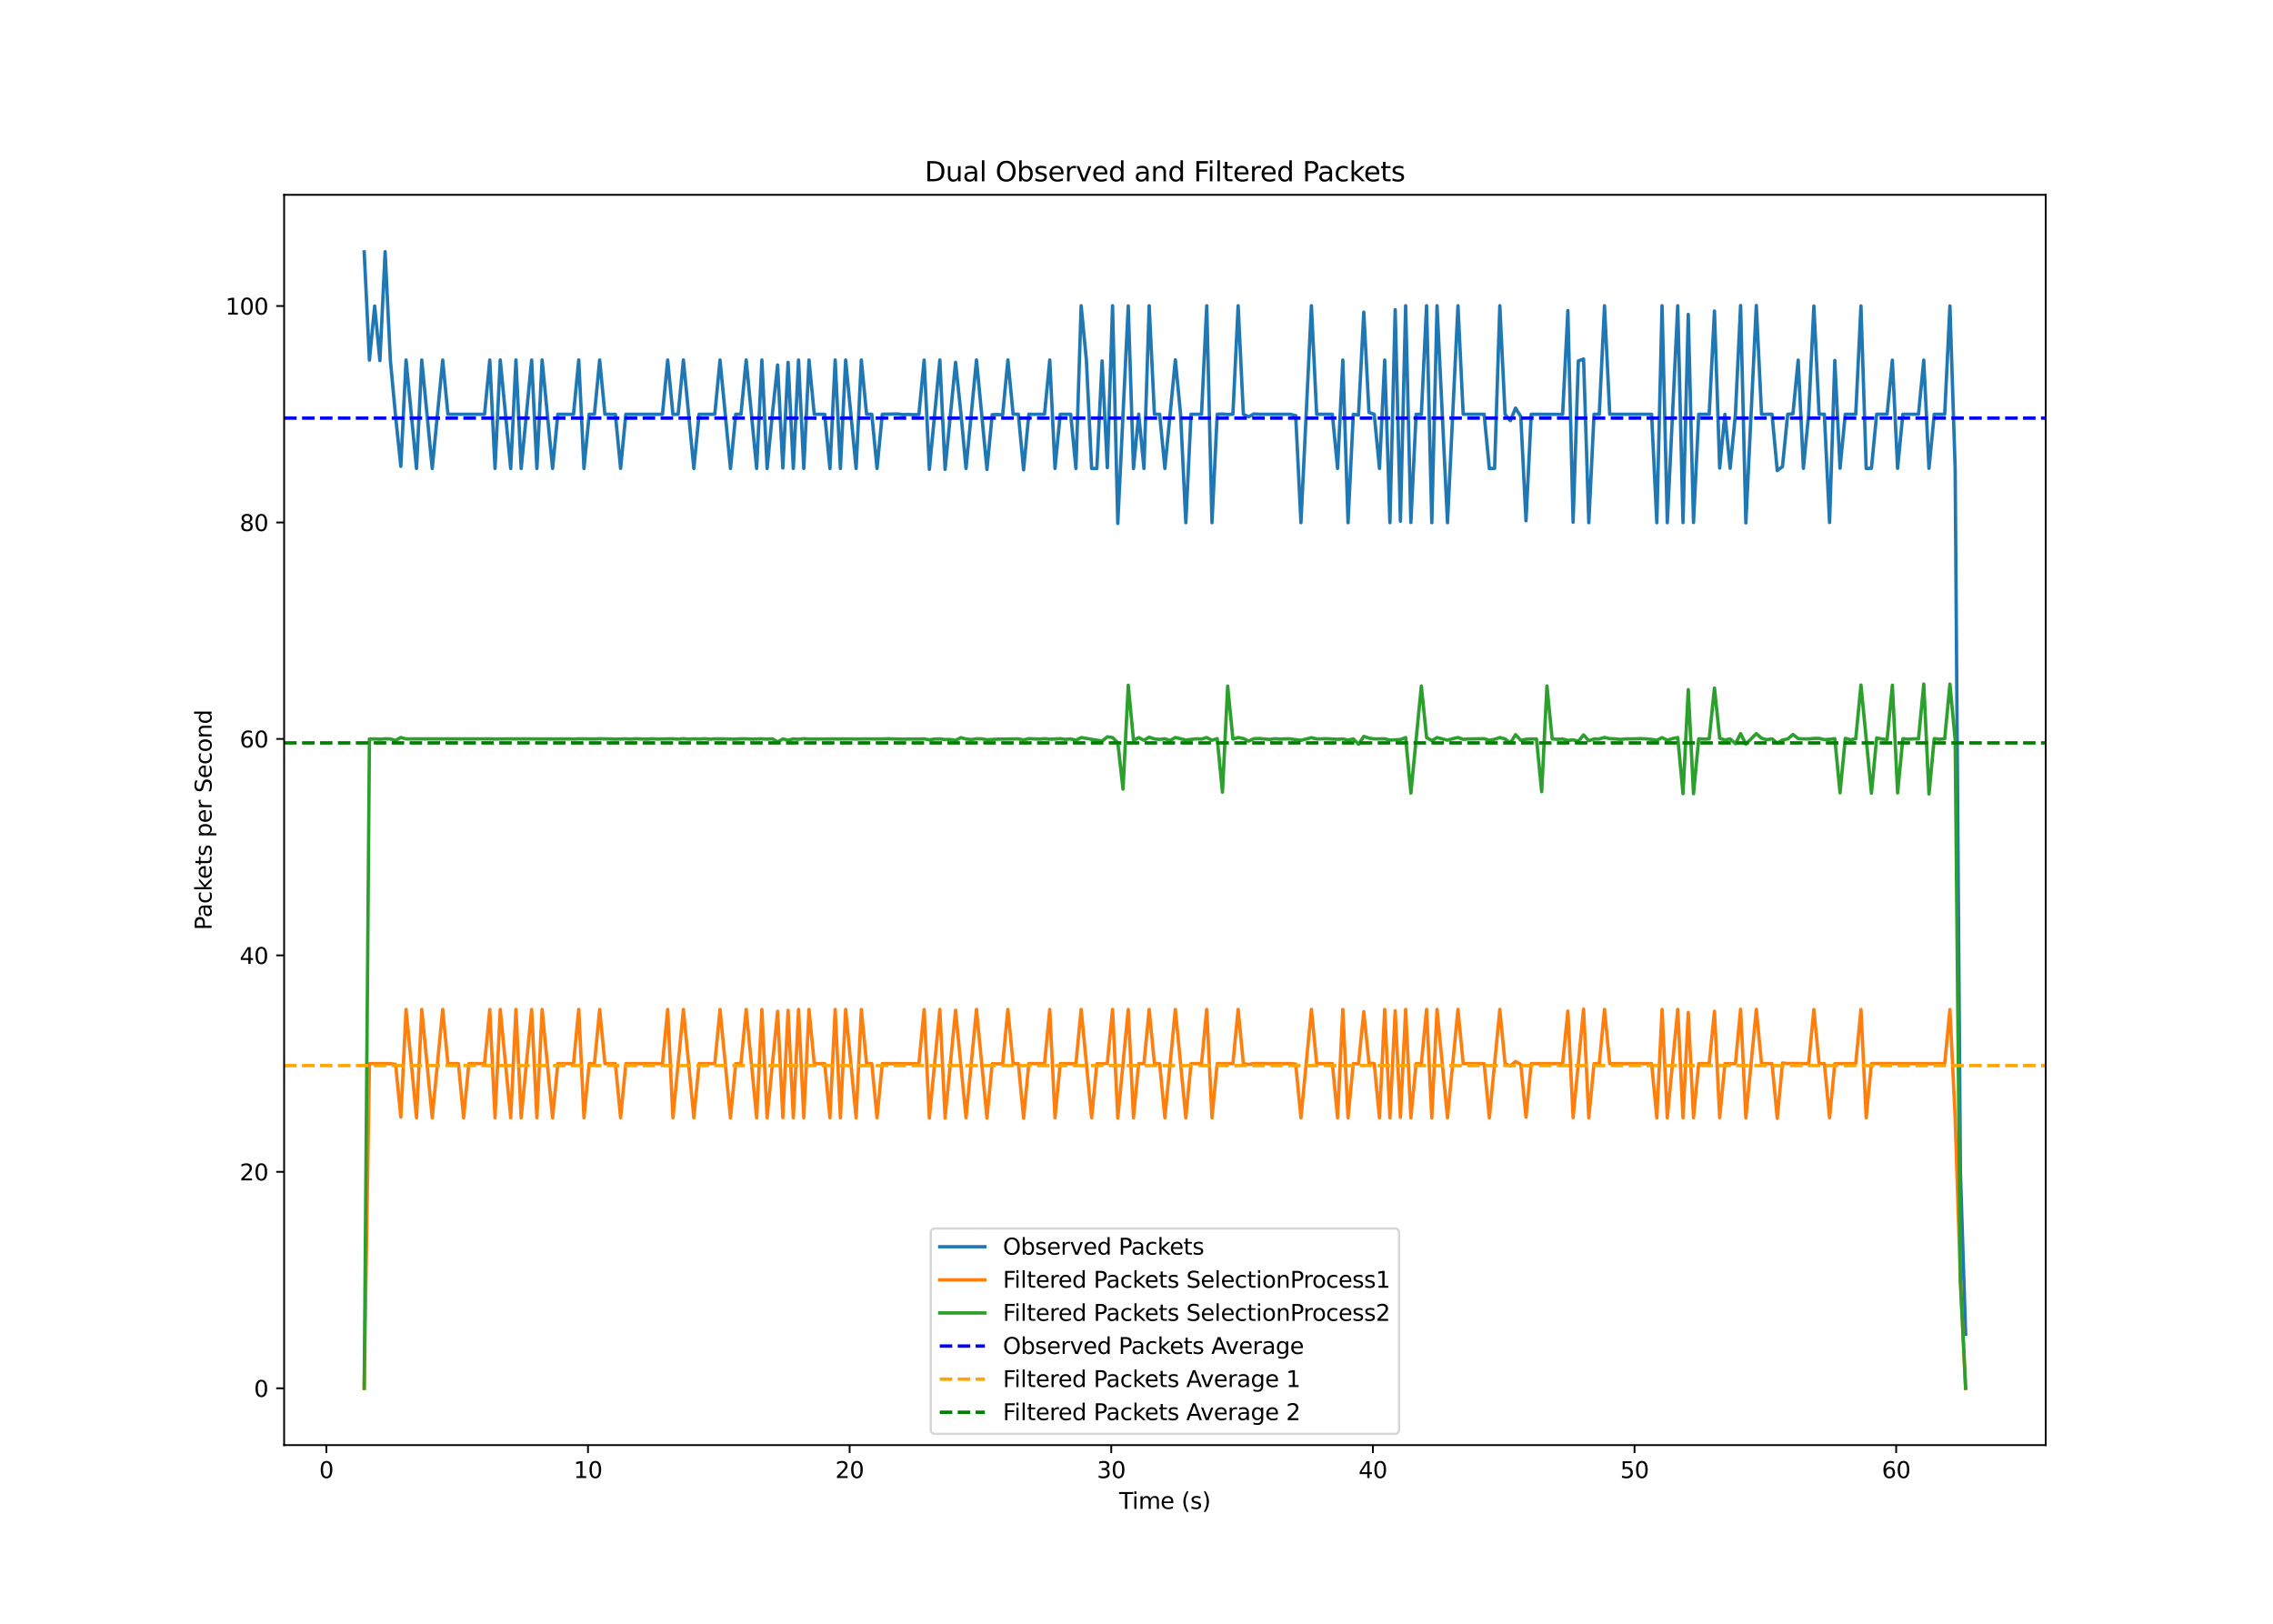 <?xml version="1.0" encoding="utf-8" standalone="no"?>
<!DOCTYPE svg PUBLIC "-//W3C//DTD SVG 1.1//EN"
  "http://www.w3.org/Graphics/SVG/1.1/DTD/svg11.dtd">
<svg xmlns:xlink="http://www.w3.org/1999/xlink" width="1008pt" height="720pt" viewBox="0 0 1008 720" xmlns="http://www.w3.org/2000/svg" version="1.1">
 <defs>
  <style type="text/css">*{stroke-linejoin: round; stroke-linecap: butt}</style>
 </defs>
 <g id="figure_1">
  <g id="patch_1">
   <path d="M 0 720 
L 1008 720 
L 1008 0 
L 0 0 
z
" style="fill: #ffffff"/>
  </g>
  <g id="axes_1">
   <g id="patch_2">
    <path d="M 126 640.8 
L 907.2 640.8 
L 907.2 86.4 
L 126 86.4 
z
" style="fill: #ffffff"/>
   </g>
   <g id="matplotlib.axis_1">
    <g id="xtick_1">
     <g id="line2d_1">
      <defs>
       <path id="mf9677ce158" d="M 0 0 
L 0 3.5 
" style="stroke: #000000; stroke-width: 0.8"/>
      </defs>
      <g>
       <use xlink:href="#mf9677ce158" x="144.729" y="640.8" style="stroke: #000000; stroke-width: 0.8"/>
      </g>
     </g>
     <g id="text_1">
      <!-- 0 -->
      <g transform="translate(141.547 655.398) scale(0.1 -0.1)">
       <defs>
        <path id="DejaVuSans-30" d="M 2034 4250 
Q 1547 4250 1301 3770 
Q 1056 3291 1056 2328 
Q 1056 1369 1301 889 
Q 1547 409 2034 409 
Q 2525 409 2770 889 
Q 3016 1369 3016 2328 
Q 3016 3291 2770 3770 
Q 2525 4250 2034 4250 
z
M 2034 4750 
Q 2819 4750 3233 4129 
Q 3647 3509 3647 2328 
Q 3647 1150 3233 529 
Q 2819 -91 2034 -91 
Q 1250 -91 836 529 
Q 422 1150 422 2328 
Q 422 3509 836 4129 
Q 1250 4750 2034 4750 
z
" transform="scale(0.016)"/>
       </defs>
       <use xlink:href="#DejaVuSans-30"/>
      </g>
     </g>
    </g>
    <g id="xtick_2">
     <g id="line2d_2">
      <g>
       <use xlink:href="#mf9677ce158" x="260.754" y="640.8" style="stroke: #000000; stroke-width: 0.8"/>
      </g>
     </g>
     <g id="text_2">
      <!-- 10 -->
      <g transform="translate(254.392 655.398) scale(0.1 -0.1)">
       <defs>
        <path id="DejaVuSans-31" d="M 794 531 
L 1825 531 
L 1825 4091 
L 703 3866 
L 703 4441 
L 1819 4666 
L 2450 4666 
L 2450 531 
L 3481 531 
L 3481 0 
L 794 0 
L 794 531 
z
" transform="scale(0.016)"/>
       </defs>
       <use xlink:href="#DejaVuSans-31"/>
       <use xlink:href="#DejaVuSans-30" x="63.623"/>
      </g>
     </g>
    </g>
    <g id="xtick_3">
     <g id="line2d_3">
      <g>
       <use xlink:href="#mf9677ce158" x="376.78" y="640.8" style="stroke: #000000; stroke-width: 0.8"/>
      </g>
     </g>
     <g id="text_3">
      <!-- 20 -->
      <g transform="translate(370.417 655.398) scale(0.1 -0.1)">
       <defs>
        <path id="DejaVuSans-32" d="M 1228 531 
L 3431 531 
L 3431 0 
L 469 0 
L 469 531 
Q 828 903 1448 1529 
Q 2069 2156 2228 2338 
Q 2531 2678 2651 2914 
Q 2772 3150 2772 3378 
Q 2772 3750 2511 3984 
Q 2250 4219 1831 4219 
Q 1534 4219 1204 4116 
Q 875 4013 500 3803 
L 500 4441 
Q 881 4594 1212 4672 
Q 1544 4750 1819 4750 
Q 2544 4750 2975 4387 
Q 3406 4025 3406 3419 
Q 3406 3131 3298 2873 
Q 3191 2616 2906 2266 
Q 2828 2175 2409 1742 
Q 1991 1309 1228 531 
z
" transform="scale(0.016)"/>
       </defs>
       <use xlink:href="#DejaVuSans-32"/>
       <use xlink:href="#DejaVuSans-30" x="63.623"/>
      </g>
     </g>
    </g>
    <g id="xtick_4">
     <g id="line2d_4">
      <g>
       <use xlink:href="#mf9677ce158" x="492.805" y="640.8" style="stroke: #000000; stroke-width: 0.8"/>
      </g>
     </g>
     <g id="text_4">
      <!-- 30 -->
      <g transform="translate(486.443 655.398) scale(0.1 -0.1)">
       <defs>
        <path id="DejaVuSans-33" d="M 2597 2516 
Q 3050 2419 3304 2112 
Q 3559 1806 3559 1356 
Q 3559 666 3084 287 
Q 2609 -91 1734 -91 
Q 1441 -91 1130 -33 
Q 819 25 488 141 
L 488 750 
Q 750 597 1062 519 
Q 1375 441 1716 441 
Q 2309 441 2620 675 
Q 2931 909 2931 1356 
Q 2931 1769 2642 2001 
Q 2353 2234 1838 2234 
L 1294 2234 
L 1294 2753 
L 1863 2753 
Q 2328 2753 2575 2939 
Q 2822 3125 2822 3475 
Q 2822 3834 2567 4026 
Q 2313 4219 1838 4219 
Q 1578 4219 1281 4162 
Q 984 4106 628 3988 
L 628 4550 
Q 988 4650 1302 4700 
Q 1616 4750 1894 4750 
Q 2613 4750 3031 4423 
Q 3450 4097 3450 3541 
Q 3450 3153 3228 2886 
Q 3006 2619 2597 2516 
z
" transform="scale(0.016)"/>
       </defs>
       <use xlink:href="#DejaVuSans-33"/>
       <use xlink:href="#DejaVuSans-30" x="63.623"/>
      </g>
     </g>
    </g>
    <g id="xtick_5">
     <g id="line2d_5">
      <g>
       <use xlink:href="#mf9677ce158" x="608.831" y="640.8" style="stroke: #000000; stroke-width: 0.8"/>
      </g>
     </g>
     <g id="text_5">
      <!-- 40 -->
      <g transform="translate(602.468 655.398) scale(0.1 -0.1)">
       <defs>
        <path id="DejaVuSans-34" d="M 2419 4116 
L 825 1625 
L 2419 1625 
L 2419 4116 
z
M 2253 4666 
L 3047 4666 
L 3047 1625 
L 3713 1625 
L 3713 1100 
L 3047 1100 
L 3047 0 
L 2419 0 
L 2419 1100 
L 313 1100 
L 313 1709 
L 2253 4666 
z
" transform="scale(0.016)"/>
       </defs>
       <use xlink:href="#DejaVuSans-34"/>
       <use xlink:href="#DejaVuSans-30" x="63.623"/>
      </g>
     </g>
    </g>
    <g id="xtick_6">
     <g id="line2d_6">
      <g>
       <use xlink:href="#mf9677ce158" x="724.856" y="640.8" style="stroke: #000000; stroke-width: 0.8"/>
      </g>
     </g>
     <g id="text_6">
      <!-- 50 -->
      <g transform="translate(718.494 655.398) scale(0.1 -0.1)">
       <defs>
        <path id="DejaVuSans-35" d="M 691 4666 
L 3169 4666 
L 3169 4134 
L 1269 4134 
L 1269 2991 
Q 1406 3038 1543 3061 
Q 1681 3084 1819 3084 
Q 2600 3084 3056 2656 
Q 3513 2228 3513 1497 
Q 3513 744 3044 326 
Q 2575 -91 1722 -91 
Q 1428 -91 1123 -41 
Q 819 9 494 109 
L 494 744 
Q 775 591 1075 516 
Q 1375 441 1709 441 
Q 2250 441 2565 725 
Q 2881 1009 2881 1497 
Q 2881 1984 2565 2268 
Q 2250 2553 1709 2553 
Q 1456 2553 1204 2497 
Q 953 2441 691 2322 
L 691 4666 
z
" transform="scale(0.016)"/>
       </defs>
       <use xlink:href="#DejaVuSans-35"/>
       <use xlink:href="#DejaVuSans-30" x="63.623"/>
      </g>
     </g>
    </g>
    <g id="xtick_7">
     <g id="line2d_7">
      <g>
       <use xlink:href="#mf9677ce158" x="840.882" y="640.8" style="stroke: #000000; stroke-width: 0.8"/>
      </g>
     </g>
     <g id="text_7">
      <!-- 60 -->
      <g transform="translate(834.519 655.398) scale(0.1 -0.1)">
       <defs>
        <path id="DejaVuSans-36" d="M 2113 2584 
Q 1688 2584 1439 2293 
Q 1191 2003 1191 1497 
Q 1191 994 1439 701 
Q 1688 409 2113 409 
Q 2538 409 2786 701 
Q 3034 994 3034 1497 
Q 3034 2003 2786 2293 
Q 2538 2584 2113 2584 
z
M 3366 4563 
L 3366 3988 
Q 3128 4100 2886 4159 
Q 2644 4219 2406 4219 
Q 1781 4219 1451 3797 
Q 1122 3375 1075 2522 
Q 1259 2794 1537 2939 
Q 1816 3084 2150 3084 
Q 2853 3084 3261 2657 
Q 3669 2231 3669 1497 
Q 3669 778 3244 343 
Q 2819 -91 2113 -91 
Q 1303 -91 875 529 
Q 447 1150 447 2328 
Q 447 3434 972 4092 
Q 1497 4750 2381 4750 
Q 2619 4750 2861 4703 
Q 3103 4656 3366 4563 
z
" transform="scale(0.016)"/>
       </defs>
       <use xlink:href="#DejaVuSans-36"/>
       <use xlink:href="#DejaVuSans-30" x="63.623"/>
      </g>
     </g>
    </g>
    <g id="text_8">
     <!-- Time (s) -->
     <g transform="translate(496.271 669.077) scale(0.1 -0.1)">
      <defs>
       <path id="DejaVuSans-54" d="M -19 4666 
L 3928 4666 
L 3928 4134 
L 2272 4134 
L 2272 0 
L 1638 0 
L 1638 4134 
L -19 4134 
L -19 4666 
z
" transform="scale(0.016)"/>
       <path id="DejaVuSans-69" d="M 603 3500 
L 1178 3500 
L 1178 0 
L 603 0 
L 603 3500 
z
M 603 4863 
L 1178 4863 
L 1178 4134 
L 603 4134 
L 603 4863 
z
" transform="scale(0.016)"/>
       <path id="DejaVuSans-6d" d="M 3328 2828 
Q 3544 3216 3844 3400 
Q 4144 3584 4550 3584 
Q 5097 3584 5394 3201 
Q 5691 2819 5691 2113 
L 5691 0 
L 5113 0 
L 5113 2094 
Q 5113 2597 4934 2840 
Q 4756 3084 4391 3084 
Q 3944 3084 3684 2787 
Q 3425 2491 3425 1978 
L 3425 0 
L 2847 0 
L 2847 2094 
Q 2847 2600 2669 2842 
Q 2491 3084 2119 3084 
Q 1678 3084 1418 2786 
Q 1159 2488 1159 1978 
L 1159 0 
L 581 0 
L 581 3500 
L 1159 3500 
L 1159 2956 
Q 1356 3278 1631 3431 
Q 1906 3584 2284 3584 
Q 2666 3584 2933 3390 
Q 3200 3197 3328 2828 
z
" transform="scale(0.016)"/>
       <path id="DejaVuSans-65" d="M 3597 1894 
L 3597 1613 
L 953 1613 
Q 991 1019 1311 708 
Q 1631 397 2203 397 
Q 2534 397 2845 478 
Q 3156 559 3463 722 
L 3463 178 
Q 3153 47 2828 -22 
Q 2503 -91 2169 -91 
Q 1331 -91 842 396 
Q 353 884 353 1716 
Q 353 2575 817 3079 
Q 1281 3584 2069 3584 
Q 2775 3584 3186 3129 
Q 3597 2675 3597 1894 
z
M 3022 2063 
Q 3016 2534 2758 2815 
Q 2500 3097 2075 3097 
Q 1594 3097 1305 2825 
Q 1016 2553 972 2059 
L 3022 2063 
z
" transform="scale(0.016)"/>
       <path id="DejaVuSans-20" transform="scale(0.016)"/>
       <path id="DejaVuSans-28" d="M 1984 4856 
Q 1566 4138 1362 3434 
Q 1159 2731 1159 2009 
Q 1159 1288 1364 580 
Q 1569 -128 1984 -844 
L 1484 -844 
Q 1016 -109 783 600 
Q 550 1309 550 2009 
Q 550 2706 781 3412 
Q 1013 4119 1484 4856 
L 1984 4856 
z
" transform="scale(0.016)"/>
       <path id="DejaVuSans-73" d="M 2834 3397 
L 2834 2853 
Q 2591 2978 2328 3040 
Q 2066 3103 1784 3103 
Q 1356 3103 1142 2972 
Q 928 2841 928 2578 
Q 928 2378 1081 2264 
Q 1234 2150 1697 2047 
L 1894 2003 
Q 2506 1872 2764 1633 
Q 3022 1394 3022 966 
Q 3022 478 2636 193 
Q 2250 -91 1575 -91 
Q 1294 -91 989 -36 
Q 684 19 347 128 
L 347 722 
Q 666 556 975 473 
Q 1284 391 1588 391 
Q 1994 391 2212 530 
Q 2431 669 2431 922 
Q 2431 1156 2273 1281 
Q 2116 1406 1581 1522 
L 1381 1569 
Q 847 1681 609 1914 
Q 372 2147 372 2553 
Q 372 3047 722 3315 
Q 1072 3584 1716 3584 
Q 2034 3584 2315 3537 
Q 2597 3491 2834 3397 
z
" transform="scale(0.016)"/>
       <path id="DejaVuSans-29" d="M 513 4856 
L 1013 4856 
Q 1481 4119 1714 3412 
Q 1947 2706 1947 2009 
Q 1947 1309 1714 600 
Q 1481 -109 1013 -844 
L 513 -844 
Q 928 -128 1133 580 
Q 1338 1288 1338 2009 
Q 1338 2731 1133 3434 
Q 928 4138 513 4856 
z
" transform="scale(0.016)"/>
      </defs>
      <use xlink:href="#DejaVuSans-54"/>
      <use xlink:href="#DejaVuSans-69" x="57.959"/>
      <use xlink:href="#DejaVuSans-6d" x="85.742"/>
      <use xlink:href="#DejaVuSans-65" x="183.154"/>
      <use xlink:href="#DejaVuSans-20" x="244.678"/>
      <use xlink:href="#DejaVuSans-28" x="276.465"/>
      <use xlink:href="#DejaVuSans-73" x="315.479"/>
      <use xlink:href="#DejaVuSans-29" x="367.578"/>
     </g>
    </g>
   </g>
   <g id="matplotlib.axis_2">
    <g id="ytick_1">
     <g id="line2d_8">
      <defs>
       <path id="m1e2e1d30eb" d="M 0 0 
L -3.5 0 
" style="stroke: #000000; stroke-width: 0.8"/>
      </defs>
      <g>
       <use xlink:href="#m1e2e1d30eb" x="126" y="615.6" style="stroke: #000000; stroke-width: 0.8"/>
      </g>
     </g>
     <g id="text_9">
      <!-- 0 -->
      <g transform="translate(112.638 619.399) scale(0.1 -0.1)">
       <use xlink:href="#DejaVuSans-30"/>
      </g>
     </g>
    </g>
    <g id="ytick_2">
     <g id="line2d_9">
      <g>
       <use xlink:href="#m1e2e1d30eb" x="126" y="519.619" style="stroke: #000000; stroke-width: 0.8"/>
      </g>
     </g>
     <g id="text_10">
      <!-- 20 -->
      <g transform="translate(106.275 523.418) scale(0.1 -0.1)">
       <use xlink:href="#DejaVuSans-32"/>
       <use xlink:href="#DejaVuSans-30" x="63.623"/>
      </g>
     </g>
    </g>
    <g id="ytick_3">
     <g id="line2d_10">
      <g>
       <use xlink:href="#m1e2e1d30eb" x="126" y="423.638" style="stroke: #000000; stroke-width: 0.8"/>
      </g>
     </g>
     <g id="text_11">
      <!-- 40 -->
      <g transform="translate(106.275 427.437) scale(0.1 -0.1)">
       <use xlink:href="#DejaVuSans-34"/>
       <use xlink:href="#DejaVuSans-30" x="63.623"/>
      </g>
     </g>
    </g>
    <g id="ytick_4">
     <g id="line2d_11">
      <g>
       <use xlink:href="#m1e2e1d30eb" x="126" y="327.656" style="stroke: #000000; stroke-width: 0.8"/>
      </g>
     </g>
     <g id="text_12">
      <!-- 60 -->
      <g transform="translate(106.275 331.456) scale(0.1 -0.1)">
       <use xlink:href="#DejaVuSans-36"/>
       <use xlink:href="#DejaVuSans-30" x="63.623"/>
      </g>
     </g>
    </g>
    <g id="ytick_5">
     <g id="line2d_12">
      <g>
       <use xlink:href="#m1e2e1d30eb" x="126" y="231.675" style="stroke: #000000; stroke-width: 0.8"/>
      </g>
     </g>
     <g id="text_13">
      <!-- 80 -->
      <g transform="translate(106.275 235.474) scale(0.1 -0.1)">
       <defs>
        <path id="DejaVuSans-38" d="M 2034 2216 
Q 1584 2216 1326 1975 
Q 1069 1734 1069 1313 
Q 1069 891 1326 650 
Q 1584 409 2034 409 
Q 2484 409 2743 651 
Q 3003 894 3003 1313 
Q 3003 1734 2745 1975 
Q 2488 2216 2034 2216 
z
M 1403 2484 
Q 997 2584 770 2862 
Q 544 3141 544 3541 
Q 544 4100 942 4425 
Q 1341 4750 2034 4750 
Q 2731 4750 3128 4425 
Q 3525 4100 3525 3541 
Q 3525 3141 3298 2862 
Q 3072 2584 2669 2484 
Q 3125 2378 3379 2068 
Q 3634 1759 3634 1313 
Q 3634 634 3220 271 
Q 2806 -91 2034 -91 
Q 1263 -91 848 271 
Q 434 634 434 1313 
Q 434 1759 690 2068 
Q 947 2378 1403 2484 
z
M 1172 3481 
Q 1172 3119 1398 2916 
Q 1625 2713 2034 2713 
Q 2441 2713 2670 2916 
Q 2900 3119 2900 3481 
Q 2900 3844 2670 4047 
Q 2441 4250 2034 4250 
Q 1625 4250 1398 4047 
Q 1172 3844 1172 3481 
z
" transform="scale(0.016)"/>
       </defs>
       <use xlink:href="#DejaVuSans-38"/>
       <use xlink:href="#DejaVuSans-30" x="63.623"/>
      </g>
     </g>
    </g>
    <g id="ytick_6">
     <g id="line2d_13">
      <g>
       <use xlink:href="#m1e2e1d30eb" x="126" y="135.694" style="stroke: #000000; stroke-width: 0.8"/>
      </g>
     </g>
     <g id="text_14">
      <!-- 100 -->
      <g transform="translate(99.912 139.493) scale(0.1 -0.1)">
       <use xlink:href="#DejaVuSans-31"/>
       <use xlink:href="#DejaVuSans-30" x="63.623"/>
       <use xlink:href="#DejaVuSans-30" x="127.246"/>
      </g>
     </g>
    </g>
    <g id="text_15">
     <!-- Packets per Second -->
     <g transform="translate(93.833 412.445) rotate(-90) scale(0.1 -0.1)">
      <defs>
       <path id="DejaVuSans-50" d="M 1259 4147 
L 1259 2394 
L 2053 2394 
Q 2494 2394 2734 2622 
Q 2975 2850 2975 3272 
Q 2975 3691 2734 3919 
Q 2494 4147 2053 4147 
L 1259 4147 
z
M 628 4666 
L 2053 4666 
Q 2838 4666 3239 4311 
Q 3641 3956 3641 3272 
Q 3641 2581 3239 2228 
Q 2838 1875 2053 1875 
L 1259 1875 
L 1259 0 
L 628 0 
L 628 4666 
z
" transform="scale(0.016)"/>
       <path id="DejaVuSans-61" d="M 2194 1759 
Q 1497 1759 1228 1600 
Q 959 1441 959 1056 
Q 959 750 1161 570 
Q 1363 391 1709 391 
Q 2188 391 2477 730 
Q 2766 1069 2766 1631 
L 2766 1759 
L 2194 1759 
z
M 3341 1997 
L 3341 0 
L 2766 0 
L 2766 531 
Q 2569 213 2275 61 
Q 1981 -91 1556 -91 
Q 1019 -91 701 211 
Q 384 513 384 1019 
Q 384 1609 779 1909 
Q 1175 2209 1959 2209 
L 2766 2209 
L 2766 2266 
Q 2766 2663 2505 2880 
Q 2244 3097 1772 3097 
Q 1472 3097 1187 3025 
Q 903 2953 641 2809 
L 641 3341 
Q 956 3463 1253 3523 
Q 1550 3584 1831 3584 
Q 2591 3584 2966 3190 
Q 3341 2797 3341 1997 
z
" transform="scale(0.016)"/>
       <path id="DejaVuSans-63" d="M 3122 3366 
L 3122 2828 
Q 2878 2963 2633 3030 
Q 2388 3097 2138 3097 
Q 1578 3097 1268 2742 
Q 959 2388 959 1747 
Q 959 1106 1268 751 
Q 1578 397 2138 397 
Q 2388 397 2633 464 
Q 2878 531 3122 666 
L 3122 134 
Q 2881 22 2623 -34 
Q 2366 -91 2075 -91 
Q 1284 -91 818 406 
Q 353 903 353 1747 
Q 353 2603 823 3093 
Q 1294 3584 2113 3584 
Q 2378 3584 2631 3529 
Q 2884 3475 3122 3366 
z
" transform="scale(0.016)"/>
       <path id="DejaVuSans-6b" d="M 581 4863 
L 1159 4863 
L 1159 1991 
L 2875 3500 
L 3609 3500 
L 1753 1863 
L 3688 0 
L 2938 0 
L 1159 1709 
L 1159 0 
L 581 0 
L 581 4863 
z
" transform="scale(0.016)"/>
       <path id="DejaVuSans-74" d="M 1172 4494 
L 1172 3500 
L 2356 3500 
L 2356 3053 
L 1172 3053 
L 1172 1153 
Q 1172 725 1289 603 
Q 1406 481 1766 481 
L 2356 481 
L 2356 0 
L 1766 0 
Q 1100 0 847 248 
Q 594 497 594 1153 
L 594 3053 
L 172 3053 
L 172 3500 
L 594 3500 
L 594 4494 
L 1172 4494 
z
" transform="scale(0.016)"/>
       <path id="DejaVuSans-70" d="M 1159 525 
L 1159 -1331 
L 581 -1331 
L 581 3500 
L 1159 3500 
L 1159 2969 
Q 1341 3281 1617 3432 
Q 1894 3584 2278 3584 
Q 2916 3584 3314 3078 
Q 3713 2572 3713 1747 
Q 3713 922 3314 415 
Q 2916 -91 2278 -91 
Q 1894 -91 1617 61 
Q 1341 213 1159 525 
z
M 3116 1747 
Q 3116 2381 2855 2742 
Q 2594 3103 2138 3103 
Q 1681 3103 1420 2742 
Q 1159 2381 1159 1747 
Q 1159 1113 1420 752 
Q 1681 391 2138 391 
Q 2594 391 2855 752 
Q 3116 1113 3116 1747 
z
" transform="scale(0.016)"/>
       <path id="DejaVuSans-72" d="M 2631 2963 
Q 2534 3019 2420 3045 
Q 2306 3072 2169 3072 
Q 1681 3072 1420 2755 
Q 1159 2438 1159 1844 
L 1159 0 
L 581 0 
L 581 3500 
L 1159 3500 
L 1159 2956 
Q 1341 3275 1631 3429 
Q 1922 3584 2338 3584 
Q 2397 3584 2469 3576 
Q 2541 3569 2628 3553 
L 2631 2963 
z
" transform="scale(0.016)"/>
       <path id="DejaVuSans-53" d="M 3425 4513 
L 3425 3897 
Q 3066 4069 2747 4153 
Q 2428 4238 2131 4238 
Q 1616 4238 1336 4038 
Q 1056 3838 1056 3469 
Q 1056 3159 1242 3001 
Q 1428 2844 1947 2747 
L 2328 2669 
Q 3034 2534 3370 2195 
Q 3706 1856 3706 1288 
Q 3706 609 3251 259 
Q 2797 -91 1919 -91 
Q 1588 -91 1214 -16 
Q 841 59 441 206 
L 441 856 
Q 825 641 1194 531 
Q 1563 422 1919 422 
Q 2459 422 2753 634 
Q 3047 847 3047 1241 
Q 3047 1584 2836 1778 
Q 2625 1972 2144 2069 
L 1759 2144 
Q 1053 2284 737 2584 
Q 422 2884 422 3419 
Q 422 4038 858 4394 
Q 1294 4750 2059 4750 
Q 2388 4750 2728 4690 
Q 3069 4631 3425 4513 
z
" transform="scale(0.016)"/>
       <path id="DejaVuSans-6f" d="M 1959 3097 
Q 1497 3097 1228 2736 
Q 959 2375 959 1747 
Q 959 1119 1226 758 
Q 1494 397 1959 397 
Q 2419 397 2687 759 
Q 2956 1122 2956 1747 
Q 2956 2369 2687 2733 
Q 2419 3097 1959 3097 
z
M 1959 3584 
Q 2709 3584 3137 3096 
Q 3566 2609 3566 1747 
Q 3566 888 3137 398 
Q 2709 -91 1959 -91 
Q 1206 -91 779 398 
Q 353 888 353 1747 
Q 353 2609 779 3096 
Q 1206 3584 1959 3584 
z
" transform="scale(0.016)"/>
       <path id="DejaVuSans-6e" d="M 3513 2113 
L 3513 0 
L 2938 0 
L 2938 2094 
Q 2938 2591 2744 2837 
Q 2550 3084 2163 3084 
Q 1697 3084 1428 2787 
Q 1159 2491 1159 1978 
L 1159 0 
L 581 0 
L 581 3500 
L 1159 3500 
L 1159 2956 
Q 1366 3272 1645 3428 
Q 1925 3584 2291 3584 
Q 2894 3584 3203 3211 
Q 3513 2838 3513 2113 
z
" transform="scale(0.016)"/>
       <path id="DejaVuSans-64" d="M 2906 2969 
L 2906 4863 
L 3481 4863 
L 3481 0 
L 2906 0 
L 2906 525 
Q 2725 213 2448 61 
Q 2172 -91 1784 -91 
Q 1150 -91 751 415 
Q 353 922 353 1747 
Q 353 2572 751 3078 
Q 1150 3584 1784 3584 
Q 2172 3584 2448 3432 
Q 2725 3281 2906 2969 
z
M 947 1747 
Q 947 1113 1208 752 
Q 1469 391 1925 391 
Q 2381 391 2643 752 
Q 2906 1113 2906 1747 
Q 2906 2381 2643 2742 
Q 2381 3103 1925 3103 
Q 1469 3103 1208 2742 
Q 947 2381 947 1747 
z
" transform="scale(0.016)"/>
      </defs>
      <use xlink:href="#DejaVuSans-50"/>
      <use xlink:href="#DejaVuSans-61" x="55.803"/>
      <use xlink:href="#DejaVuSans-63" x="117.082"/>
      <use xlink:href="#DejaVuSans-6b" x="172.062"/>
      <use xlink:href="#DejaVuSans-65" x="226.348"/>
      <use xlink:href="#DejaVuSans-74" x="287.871"/>
      <use xlink:href="#DejaVuSans-73" x="327.08"/>
      <use xlink:href="#DejaVuSans-20" x="379.18"/>
      <use xlink:href="#DejaVuSans-70" x="410.967"/>
      <use xlink:href="#DejaVuSans-65" x="474.443"/>
      <use xlink:href="#DejaVuSans-72" x="535.967"/>
      <use xlink:href="#DejaVuSans-20" x="577.08"/>
      <use xlink:href="#DejaVuSans-53" x="608.867"/>
      <use xlink:href="#DejaVuSans-65" x="672.344"/>
      <use xlink:href="#DejaVuSans-63" x="733.867"/>
      <use xlink:href="#DejaVuSans-6f" x="788.848"/>
      <use xlink:href="#DejaVuSans-6e" x="850.029"/>
      <use xlink:href="#DejaVuSans-64" x="913.408"/>
     </g>
    </g>
   </g>
   <g id="line2d_14">
    <path d="M 161.509 111.712 
L 163.83 159.686 
L 166.15 135.698 
L 168.472 159.906 
L 170.792 111.6 
L 173.112 159.692 
L 175.438 184.689 
L 177.754 206.775 
L 180.074 159.631 
L 184.715 207.736 
L 187.035 159.63 
L 191.677 207.736 
L 196.317 159.638 
L 198.638 183.686 
L 214.882 183.687 
L 217.202 159.633 
L 219.523 207.731 
L 221.843 159.631 
L 226.484 207.732 
L 228.805 159.627 
L 231.125 207.733 
L 235.766 159.654 
L 238.087 207.714 
L 240.407 159.635 
L 245.049 207.736 
L 247.369 183.685 
L 254.331 183.726 
L 256.651 159.592 
L 258.972 207.734 
L 261.292 183.677 
L 263.613 183.69 
L 265.933 159.631 
L 268.253 183.695 
L 272.895 183.72 
L 275.215 207.697 
L 277.536 183.686 
L 286.818 183.702 
L 293.779 183.685 
L 296.1 159.633 
L 298.42 183.747 
L 300.741 183.679 
L 303.061 159.626 
L 307.702 207.732 
L 310.023 183.685 
L 316.985 183.689 
L 319.305 159.639 
L 323.946 207.739 
L 326.267 183.68 
L 328.587 183.684 
L 330.907 159.633 
L 335.549 207.726 
L 337.869 159.634 
L 340.19 207.727 
L 342.51 183.679 
L 344.842 161.848 
L 347.161 207.524 
L 349.487 160.685 
L 351.808 207.717 
L 354.128 159.65 
L 356.449 207.713 
L 358.769 159.632 
L 361.089 183.684 
L 365.73 183.685 
L 368.051 207.736 
L 370.371 159.63 
L 372.692 207.728 
L 375.012 159.635 
L 379.654 207.729 
L 381.974 159.639 
L 384.295 183.684 
L 386.615 183.682 
L 388.936 207.728 
L 391.256 183.694 
L 398.217 183.566 
L 400.539 183.866 
L 402.86 183.743 
L 405.181 183.883 
L 407.502 183.807 
L 409.823 159.665 
L 412.146 208.12 
L 416.787 159.637 
L 419.11 208.133 
L 423.758 160.682 
L 426.074 182.677 
L 428.394 207.731 
L 433.037 159.617 
L 437.681 208.19 
L 440.003 183.887 
L 442.324 183.823 
L 444.646 183.935 
L 446.966 159.6 
L 449.287 183.68 
L 451.607 183.682 
L 453.931 208.313 
L 456.252 183.654 
L 458.572 183.721 
L 463.213 183.676 
L 465.533 159.636 
L 467.854 207.73 
L 470.175 183.693 
L 474.816 183.693 
L 477.136 207.725 
L 479.456 135.576 
L 481.777 159.688 
L 484.098 207.708 
L 486.418 207.752 
L 488.741 160.049 
L 491.06 207.362 
L 493.379 135.566 
L 495.702 232.09 
L 500.341 135.663 
L 502.662 207.785 
L 504.982 183.616 
L 507.303 207.75 
L 509.623 135.571 
L 511.944 183.682 
L 514.264 183.686 
L 516.585 207.715 
L 521.226 159.571 
L 523.546 183.679 
L 525.867 231.774 
L 528.188 183.683 
L 532.829 183.687 
L 535.149 135.574 
L 537.47 231.773 
L 539.79 183.681 
L 542.11 183.589 
L 544.431 183.781 
L 546.752 183.692 
L 549.072 135.575 
L 551.392 183.681 
L 553.719 184.822 
L 556.039 183.544 
L 558.359 183.686 
L 572.282 183.683 
L 574.606 184.298 
L 576.927 231.758 
L 581.568 135.557 
L 583.888 183.691 
L 590.85 183.688 
L 593.17 207.715 
L 595.491 159.65 
L 597.812 231.775 
L 600.132 183.692 
L 602.455 184.021 
L 604.788 138.411 
L 607.105 182.877 
L 609.425 183.689 
L 611.746 207.717 
L 614.066 159.651 
L 616.387 231.772 
L 618.716 137.3 
L 621.033 231.109 
L 623.353 135.57 
L 625.673 231.689 
L 627.994 183.679 
L 630.315 183.787 
L 632.635 135.571 
L 634.956 231.774 
L 637.276 135.578 
L 641.917 231.766 
L 646.558 135.579 
L 648.878 183.681 
L 658.16 183.688 
L 660.481 207.783 
L 662.802 207.681 
L 665.122 135.569 
L 667.442 183.691 
L 669.778 186.541 
L 672.084 180.96 
L 674.41 184.654 
L 676.726 230.905 
L 679.046 183.687 
L 692.97 183.744 
L 695.3 137.71 
L 697.62 231.564 
L 699.942 160.06 
L 702.26 159.203 
L 704.581 231.773 
L 706.902 183.686 
L 709.222 183.687 
L 711.542 135.573 
L 713.863 183.682 
L 732.427 183.687 
L 734.748 231.771 
L 737.068 135.575 
L 739.389 231.771 
L 744.029 135.568 
L 746.35 231.735 
L 748.689 139.418 
L 751.01 231.703 
L 753.33 183.697 
L 757.971 183.703 
L 760.303 137.937 
L 762.622 207.539 
L 764.943 183.71 
L 767.263 207.638 
L 769.585 183.892 
L 771.904 135.473 
L 774.226 231.855 
L 778.866 135.465 
L 781.186 183.685 
L 785.827 183.68 
L 788.153 208.661 
L 790.47 206.903 
L 792.79 183.674 
L 795.109 183.48 
L 797.43 159.69 
L 799.751 207.688 
L 802.071 183.681 
L 804.392 135.692 
L 806.712 183.753 
L 809.033 183.614 
L 811.353 231.683 
L 813.674 159.826 
L 815.995 207.628 
L 818.315 183.684 
L 822.956 183.689 
L 825.276 135.67 
L 827.597 207.743 
L 829.918 207.642 
L 832.238 183.68 
L 836.879 183.662 
L 839.2 159.695 
L 841.52 207.674 
L 843.841 183.682 
L 850.802 183.685 
L 853.123 159.688 
L 855.443 207.664 
L 857.764 183.699 
L 862.405 183.686 
L 864.725 135.68 
L 867.046 207.689 
L 869.366 519.616 
L 871.687 591.605 
L 871.687 591.605 
" clip-path="url(#pc5831ab919)" style="fill: none; stroke: #1f77b4; stroke-width: 1.5; stroke-linecap: square"/>
   </g>
   <g id="line2d_15">
    <path d="M 161.509 615.6 
L 163.83 471.627 
L 173.112 471.629 
L 175.438 471.963 
L 177.754 495.357 
L 180.074 447.612 
L 184.715 495.64 
L 187.035 447.611 
L 191.677 495.64 
L 196.317 447.614 
L 198.638 471.629 
L 203.279 471.629 
L 205.6 495.649 
L 207.92 471.616 
L 214.882 471.629 
L 217.202 447.612 
L 219.523 495.638 
L 221.843 447.611 
L 226.484 495.639 
L 228.805 447.61 
L 231.125 495.639 
L 235.766 447.62 
L 238.087 495.633 
L 240.407 447.613 
L 245.049 495.64 
L 247.369 471.628 
L 254.331 471.642 
L 256.651 447.597 
L 258.972 495.639 
L 261.292 471.626 
L 263.613 471.63 
L 265.933 447.611 
L 268.253 471.632 
L 272.895 471.64 
L 275.215 495.628 
L 277.536 471.629 
L 293.779 471.628 
L 296.1 447.612 
L 298.42 495.641 
L 303.061 447.609 
L 307.702 495.639 
L 310.023 471.628 
L 316.985 471.63 
L 319.305 447.614 
L 323.946 495.641 
L 326.267 471.627 
L 328.587 471.628 
L 330.907 447.612 
L 335.549 495.637 
L 337.869 447.613 
L 340.19 495.637 
L 344.842 448.428 
L 347.161 495.578 
L 349.487 448 
L 351.808 495.634 
L 354.128 447.618 
L 356.449 495.633 
L 358.769 447.612 
L 361.089 471.628 
L 365.73 471.628 
L 368.051 495.64 
L 370.371 447.611 
L 372.692 495.638 
L 375.012 447.613 
L 379.654 495.638 
L 381.974 447.614 
L 384.295 471.628 
L 386.615 471.627 
L 388.936 495.638 
L 391.256 471.631 
L 407.502 471.669 
L 409.823 447.624 
L 412.146 495.753 
L 416.787 447.614 
L 419.11 495.757 
L 423.758 447.998 
L 428.394 495.639 
L 433.037 447.606 
L 437.681 495.773 
L 440.003 471.696 
L 444.646 471.712 
L 446.966 447.6 
L 449.287 471.627 
L 451.607 471.627 
L 453.931 495.81 
L 456.252 471.618 
L 463.213 471.625 
L 465.533 447.613 
L 467.854 495.638 
L 470.175 471.631 
L 477.136 471.644 
L 479.456 447.591 
L 484.098 495.632 
L 486.418 471.654 
L 488.741 471.742 
L 491.06 471.516 
L 493.379 447.588 
L 495.702 495.753 
L 500.341 447.622 
L 502.662 495.654 
L 504.982 471.605 
L 507.303 471.653 
L 509.623 447.59 
L 511.944 471.627 
L 514.264 471.629 
L 516.585 495.634 
L 521.226 447.589 
L 525.867 495.654 
L 528.188 471.628 
L 532.829 471.629 
L 535.149 447.591 
L 537.47 495.654 
L 539.79 471.627 
L 546.752 471.631 
L 549.072 447.591 
L 551.392 471.627 
L 553.719 472.007 
L 556.039 471.581 
L 563 471.63 
L 572.282 471.628 
L 574.606 471.833 
L 576.927 495.649 
L 581.568 447.585 
L 583.888 471.63 
L 590.85 471.629 
L 593.17 495.634 
L 595.491 447.618 
L 597.812 495.655 
L 600.132 471.631 
L 602.455 471.74 
L 604.788 448.584 
L 607.105 471.359 
L 609.425 471.63 
L 611.746 495.634 
L 614.066 447.619 
L 616.387 495.654 
L 618.716 448.195 
L 621.033 495.447 
L 623.353 447.59 
L 625.673 495.628 
L 627.994 471.626 
L 630.315 471.662 
L 632.635 447.59 
L 634.956 495.655 
L 637.276 447.592 
L 641.917 495.652 
L 646.558 447.593 
L 648.878 471.627 
L 658.16 471.629 
L 660.481 495.654 
L 665.122 447.589 
L 667.442 471.63 
L 669.778 472.58 
L 672.084 470.72 
L 674.41 471.951 
L 676.726 495.383 
L 679.046 471.629 
L 692.97 471.648 
L 695.3 448.339 
L 697.62 495.589 
L 702.26 447.454 
L 704.581 495.654 
L 706.902 471.629 
L 709.222 471.629 
L 711.542 447.59 
L 713.863 471.627 
L 732.427 471.629 
L 734.748 495.653 
L 737.068 447.591 
L 739.389 495.653 
L 744.029 447.589 
L 746.35 495.642 
L 748.689 448.936 
L 751.01 495.632 
L 753.33 471.632 
L 757.971 471.634 
L 760.303 448.418 
L 762.622 495.582 
L 764.943 471.637 
L 769.585 471.697 
L 771.904 447.556 
L 774.226 495.68 
L 778.866 447.553 
L 781.186 471.628 
L 785.827 471.627 
L 788.153 495.912 
L 790.47 471.354 
L 792.79 471.625 
L 795.109 471.56 
L 799.751 471.631 
L 802.071 471.627 
L 804.392 447.632 
L 806.712 471.651 
L 809.033 471.605 
L 811.353 495.626 
L 813.674 471.671 
L 818.315 471.628 
L 822.956 471.63 
L 825.276 447.624 
L 827.597 495.642 
L 829.918 471.615 
L 853.123 471.628 
L 862.405 471.629 
L 864.725 447.628 
L 867.046 495.626 
L 869.366 567.608 
L 871.687 615.6 
L 871.687 615.6 
" clip-path="url(#pc5831ab919)" style="fill: none; stroke: #ff7f0e; stroke-width: 1.5; stroke-linecap: square"/>
   </g>
   <g id="line2d_16">
    <path d="M 161.51 615.6 
L 163.83 327.657 
L 166.151 327.66 
L 168.472 327.789 
L 170.792 327.605 
L 173.113 327.659 
L 175.439 328.31 
L 177.754 327.015 
L 180.074 327.65 
L 217.203 327.625 
L 219.523 327.689 
L 224.164 327.642 
L 228.805 327.64 
L 249.69 327.676 
L 252.011 327.63 
L 254.332 327.714 
L 256.652 327.617 
L 263.614 327.677 
L 265.933 327.575 
L 270.575 327.662 
L 272.896 327.739 
L 277.536 327.628 
L 279.857 327.72 
L 282.177 327.587 
L 286.819 327.754 
L 289.139 327.6 
L 291.46 327.699 
L 298.421 327.598 
L 300.742 327.755 
L 303.062 327.563 
L 305.383 327.724 
L 307.703 327.633 
L 310.024 327.692 
L 312.344 327.566 
L 314.665 327.761 
L 316.985 327.623 
L 321.626 327.652 
L 326.268 327.742 
L 328.588 327.599 
L 330.908 327.613 
L 333.229 327.74 
L 337.87 327.609 
L 340.191 327.757 
L 342.511 327.601 
L 344.842 328.984 
L 347.163 327.64 
L 349.488 328.228 
L 351.808 327.648 
L 354.13 327.791 
L 356.45 327.565 
L 358.77 327.691 
L 365.732 327.678 
L 377.334 327.654 
L 379.655 327.696 
L 384.296 327.653 
L 391.258 327.66 
L 393.578 327.586 
L 400.54 327.764 
L 402.861 327.696 
L 407.503 327.704 
L 409.824 327.639 
L 412.147 328.05 
L 414.468 327.701 
L 416.789 327.645 
L 419.111 327.914 
L 421.434 327.905 
L 423.759 328.263 
L 426.075 327.095 
L 428.396 327.678 
L 430.719 327.951 
L 433.039 327.585 
L 435.359 327.615 
L 437.682 328.014 
L 442.326 327.752 
L 451.609 327.634 
L 453.933 328.097 
L 456.252 327.53 
L 460.894 327.744 
L 463.214 327.547 
L 465.535 327.786 
L 470.175 327.543 
L 472.497 327.829 
L 474.818 327.658 
L 477.143 328.242 
L 479.458 327.041 
L 484.1 327.836 
L 488.753 328.596 
L 491.066 326.722 
L 493.381 327.038 
L 495.716 329.386 
L 498.021 349.897 
L 500.343 303.856 
L 502.668 328.223 
L 504.984 327.103 
L 507.31 328.243 
L 509.624 326.874 
L 511.944 327.656 
L 514.266 327.855 
L 516.586 327.597 
L 518.912 328.332 
L 521.228 327.023 
L 525.872 328.135 
L 530.514 327.602 
L 532.835 327.71 
L 535.151 327.046 
L 537.476 328.245 
L 539.796 327.526 
L 542.113 351.251 
L 544.437 304.232 
L 546.759 327.732 
L 549.074 327.042 
L 551.393 327.462 
L 553.721 328.623 
L 556.041 327.549 
L 558.36 327.46 
L 563.003 327.88 
L 565.323 327.567 
L 567.644 327.74 
L 569.964 327.62 
L 572.284 327.652 
L 576.933 328.277 
L 581.57 327.102 
L 583.89 327.663 
L 588.53 327.565 
L 593.173 327.818 
L 595.493 327.652 
L 597.818 328.201 
L 600.138 327.624 
L 602.478 330.008 
L 604.789 326.536 
L 607.107 327.303 
L 609.427 327.655 
L 614.068 327.606 
L 616.393 328.167 
L 621.039 327.926 
L 623.355 327.044 
L 625.676 351.662 
L 630.32 304.203 
L 632.636 327.028 
L 634.962 328.426 
L 637.278 327.061 
L 641.924 328.216 
L 644.243 327.555 
L 646.559 327.023 
L 648.881 327.83 
L 651.201 327.662 
L 658.162 327.551 
L 660.487 328.267 
L 662.809 327.811 
L 665.124 327.048 
L 667.445 327.66 
L 669.78 329.497 
L 672.086 325.755 
L 674.411 328.251 
L 676.733 327.819 
L 679.053 327.656 
L 681.374 327.663 
L 683.689 351.06 
L 686.014 304.178 
L 688.334 327.645 
L 690.656 327.813 
L 692.976 327.68 
L 695.302 328.324 
L 697.626 328.08 
L 699.955 328.673 
L 702.261 325.874 
L 704.588 328.461 
L 706.909 327.658 
L 709.229 327.656 
L 711.545 327.003 
L 713.864 327.53 
L 716.184 327.629 
L 718.507 327.864 
L 720.827 327.654 
L 725.468 327.611 
L 727.787 327.529 
L 730.107 327.629 
L 732.43 327.871 
L 734.755 328.245 
L 737.071 327.06 
L 739.396 328.222 
L 741.715 327.507 
L 744.031 327.03 
L 746.353 351.904 
L 748.69 305.81 
L 751.013 351.942 
L 753.333 327.591 
L 755.654 327.717 
L 757.974 327.64 
L 760.306 305.096 
L 762.624 327.364 
L 764.948 328.128 
L 767.268 327.634 
L 769.606 329.779 
L 771.908 325.31 
L 774.247 329.967 
L 778.869 325.294 
L 781.187 327.353 
L 783.511 328.001 
L 785.831 327.606 
L 788.166 329.534 
L 790.491 328.107 
L 792.811 327.676 
L 795.116 325.69 
L 797.435 327.506 
L 799.756 327.638 
L 802.076 327.65 
L 804.395 327.44 
L 806.713 327.41 
L 809.036 327.951 
L 811.358 327.824 
L 813.678 327.537 
L 815.997 351.556 
L 818.316 327.394 
L 820.639 328.024 
L 822.959 327.56 
L 825.28 303.769 
L 829.923 351.731 
L 832.24 327.212 
L 834.56 327.707 
L 836.883 327.912 
L 839.205 303.822 
L 841.525 351.584 
L 843.844 327.569 
L 846.166 327.756 
L 848.486 327.625 
L 850.806 327.615 
L 853.124 303.322 
L 855.448 352.044 
L 857.767 327.504 
L 860.089 327.778 
L 862.409 327.58 
L 864.727 303.354 
L 867.051 328.039 
L 869.37 567.586 
L 871.691 615.6 
L 871.691 615.6 
" clip-path="url(#pc5831ab919)" style="fill: none; stroke: #2ca02c; stroke-width: 1.5; stroke-linecap: square"/>
   </g>
   <g id="line2d_17">
    <path d="M 126 185.396 
L 907.2 185.396 
" clip-path="url(#pc5831ab919)" style="fill: none; stroke-dasharray: 5.55,2.4; stroke-dashoffset: 0; stroke: #0000ff; stroke-width: 1.5"/>
   </g>
   <g id="line2d_18">
    <path d="M 126 472.512 
L 907.2 472.512 
" clip-path="url(#pc5831ab919)" style="fill: none; stroke-dasharray: 5.55,2.4; stroke-dashoffset: 0; stroke: #ffa500; stroke-width: 1.5"/>
   </g>
   <g id="line2d_19">
    <path d="M 126 329.423 
L 907.2 329.423 
" clip-path="url(#pc5831ab919)" style="fill: none; stroke-dasharray: 5.55,2.4; stroke-dashoffset: 0; stroke: #008000; stroke-width: 1.5"/>
   </g>
   <g id="patch_3">
    <path d="M 126 640.8 
L 126 86.4 
" style="fill: none; stroke: #000000; stroke-width: 0.8; stroke-linejoin: miter; stroke-linecap: square"/>
   </g>
   <g id="patch_4">
    <path d="M 907.2 640.8 
L 907.2 86.4 
" style="fill: none; stroke: #000000; stroke-width: 0.8; stroke-linejoin: miter; stroke-linecap: square"/>
   </g>
   <g id="patch_5">
    <path d="M 126 640.8 
L 907.2 640.8 
" style="fill: none; stroke: #000000; stroke-width: 0.8; stroke-linejoin: miter; stroke-linecap: square"/>
   </g>
   <g id="patch_6">
    <path d="M 126 86.4 
L 907.2 86.4 
" style="fill: none; stroke: #000000; stroke-width: 0.8; stroke-linejoin: miter; stroke-linecap: square"/>
   </g>
   <g id="text_16">
    <!-- Dual Observed and Filtered Packets -->
    <g transform="translate(410.073 80.4) scale(0.12 -0.12)">
     <defs>
      <path id="DejaVuSans-44" d="M 1259 4147 
L 1259 519 
L 2022 519 
Q 2988 519 3436 956 
Q 3884 1394 3884 2338 
Q 3884 3275 3436 3711 
Q 2988 4147 2022 4147 
L 1259 4147 
z
M 628 4666 
L 1925 4666 
Q 3281 4666 3915 4102 
Q 4550 3538 4550 2338 
Q 4550 1131 3912 565 
Q 3275 0 1925 0 
L 628 0 
L 628 4666 
z
" transform="scale(0.016)"/>
      <path id="DejaVuSans-75" d="M 544 1381 
L 544 3500 
L 1119 3500 
L 1119 1403 
Q 1119 906 1312 657 
Q 1506 409 1894 409 
Q 2359 409 2629 706 
Q 2900 1003 2900 1516 
L 2900 3500 
L 3475 3500 
L 3475 0 
L 2900 0 
L 2900 538 
Q 2691 219 2414 64 
Q 2138 -91 1772 -91 
Q 1169 -91 856 284 
Q 544 659 544 1381 
z
M 1991 3584 
L 1991 3584 
z
" transform="scale(0.016)"/>
      <path id="DejaVuSans-6c" d="M 603 4863 
L 1178 4863 
L 1178 0 
L 603 0 
L 603 4863 
z
" transform="scale(0.016)"/>
      <path id="DejaVuSans-4f" d="M 2522 4238 
Q 1834 4238 1429 3725 
Q 1025 3213 1025 2328 
Q 1025 1447 1429 934 
Q 1834 422 2522 422 
Q 3209 422 3611 934 
Q 4013 1447 4013 2328 
Q 4013 3213 3611 3725 
Q 3209 4238 2522 4238 
z
M 2522 4750 
Q 3503 4750 4090 4092 
Q 4678 3434 4678 2328 
Q 4678 1225 4090 567 
Q 3503 -91 2522 -91 
Q 1538 -91 948 565 
Q 359 1222 359 2328 
Q 359 3434 948 4092 
Q 1538 4750 2522 4750 
z
" transform="scale(0.016)"/>
      <path id="DejaVuSans-62" d="M 3116 1747 
Q 3116 2381 2855 2742 
Q 2594 3103 2138 3103 
Q 1681 3103 1420 2742 
Q 1159 2381 1159 1747 
Q 1159 1113 1420 752 
Q 1681 391 2138 391 
Q 2594 391 2855 752 
Q 3116 1113 3116 1747 
z
M 1159 2969 
Q 1341 3281 1617 3432 
Q 1894 3584 2278 3584 
Q 2916 3584 3314 3078 
Q 3713 2572 3713 1747 
Q 3713 922 3314 415 
Q 2916 -91 2278 -91 
Q 1894 -91 1617 61 
Q 1341 213 1159 525 
L 1159 0 
L 581 0 
L 581 4863 
L 1159 4863 
L 1159 2969 
z
" transform="scale(0.016)"/>
      <path id="DejaVuSans-76" d="M 191 3500 
L 800 3500 
L 1894 563 
L 2988 3500 
L 3597 3500 
L 2284 0 
L 1503 0 
L 191 3500 
z
" transform="scale(0.016)"/>
      <path id="DejaVuSans-46" d="M 628 4666 
L 3309 4666 
L 3309 4134 
L 1259 4134 
L 1259 2759 
L 3109 2759 
L 3109 2228 
L 1259 2228 
L 1259 0 
L 628 0 
L 628 4666 
z
" transform="scale(0.016)"/>
     </defs>
     <use xlink:href="#DejaVuSans-44"/>
     <use xlink:href="#DejaVuSans-75" x="77.002"/>
     <use xlink:href="#DejaVuSans-61" x="140.381"/>
     <use xlink:href="#DejaVuSans-6c" x="201.66"/>
     <use xlink:href="#DejaVuSans-20" x="229.443"/>
     <use xlink:href="#DejaVuSans-4f" x="261.23"/>
     <use xlink:href="#DejaVuSans-62" x="339.941"/>
     <use xlink:href="#DejaVuSans-73" x="403.418"/>
     <use xlink:href="#DejaVuSans-65" x="455.518"/>
     <use xlink:href="#DejaVuSans-72" x="517.041"/>
     <use xlink:href="#DejaVuSans-76" x="558.154"/>
     <use xlink:href="#DejaVuSans-65" x="617.334"/>
     <use xlink:href="#DejaVuSans-64" x="678.857"/>
     <use xlink:href="#DejaVuSans-20" x="742.334"/>
     <use xlink:href="#DejaVuSans-61" x="774.121"/>
     <use xlink:href="#DejaVuSans-6e" x="835.4"/>
     <use xlink:href="#DejaVuSans-64" x="898.779"/>
     <use xlink:href="#DejaVuSans-20" x="962.256"/>
     <use xlink:href="#DejaVuSans-46" x="994.043"/>
     <use xlink:href="#DejaVuSans-69" x="1044.312"/>
     <use xlink:href="#DejaVuSans-6c" x="1072.096"/>
     <use xlink:href="#DejaVuSans-74" x="1099.879"/>
     <use xlink:href="#DejaVuSans-65" x="1139.088"/>
     <use xlink:href="#DejaVuSans-72" x="1200.611"/>
     <use xlink:href="#DejaVuSans-65" x="1239.475"/>
     <use xlink:href="#DejaVuSans-64" x="1300.998"/>
     <use xlink:href="#DejaVuSans-20" x="1364.475"/>
     <use xlink:href="#DejaVuSans-50" x="1396.262"/>
     <use xlink:href="#DejaVuSans-61" x="1452.064"/>
     <use xlink:href="#DejaVuSans-63" x="1513.344"/>
     <use xlink:href="#DejaVuSans-6b" x="1568.324"/>
     <use xlink:href="#DejaVuSans-65" x="1622.609"/>
     <use xlink:href="#DejaVuSans-74" x="1684.133"/>
     <use xlink:href="#DejaVuSans-73" x="1723.342"/>
    </g>
   </g>
   <g id="legend_1">
    <g id="patch_7">
     <path d="M 414.752 635.8 
L 618.448 635.8 
Q 620.448 635.8 620.448 633.8 
L 620.448 546.731 
Q 620.448 544.731 618.448 544.731 
L 414.752 544.731 
Q 412.752 544.731 412.752 546.731 
L 412.752 633.8 
Q 412.752 635.8 414.752 635.8 
z
" style="fill: #ffffff; opacity: 0.8; stroke: #cccccc; stroke-linejoin: miter"/>
    </g>
    <g id="line2d_20">
     <path d="M 416.752 552.83 
L 426.752 552.83 
L 436.752 552.83 
" style="fill: none; stroke: #1f77b4; stroke-width: 1.5; stroke-linecap: square"/>
    </g>
    <g id="text_17">
     <!-- Observed Packets -->
     <g transform="translate(444.752 556.33) scale(0.1 -0.1)">
      <use xlink:href="#DejaVuSans-4f"/>
      <use xlink:href="#DejaVuSans-62" x="78.711"/>
      <use xlink:href="#DejaVuSans-73" x="142.188"/>
      <use xlink:href="#DejaVuSans-65" x="194.287"/>
      <use xlink:href="#DejaVuSans-72" x="255.811"/>
      <use xlink:href="#DejaVuSans-76" x="296.924"/>
      <use xlink:href="#DejaVuSans-65" x="356.104"/>
      <use xlink:href="#DejaVuSans-64" x="417.627"/>
      <use xlink:href="#DejaVuSans-20" x="481.104"/>
      <use xlink:href="#DejaVuSans-50" x="512.891"/>
      <use xlink:href="#DejaVuSans-61" x="568.693"/>
      <use xlink:href="#DejaVuSans-63" x="629.973"/>
      <use xlink:href="#DejaVuSans-6b" x="684.953"/>
      <use xlink:href="#DejaVuSans-65" x="739.238"/>
      <use xlink:href="#DejaVuSans-74" x="800.762"/>
      <use xlink:href="#DejaVuSans-73" x="839.971"/>
     </g>
    </g>
    <g id="line2d_21">
     <path d="M 416.752 567.508 
L 426.752 567.508 
L 436.752 567.508 
" style="fill: none; stroke: #ff7f0e; stroke-width: 1.5; stroke-linecap: square"/>
    </g>
    <g id="text_18">
     <!-- Filtered Packets SelectionProcess1 -->
     <g transform="translate(444.752 571.008) scale(0.1 -0.1)">
      <use xlink:href="#DejaVuSans-46"/>
      <use xlink:href="#DejaVuSans-69" x="50.27"/>
      <use xlink:href="#DejaVuSans-6c" x="78.053"/>
      <use xlink:href="#DejaVuSans-74" x="105.836"/>
      <use xlink:href="#DejaVuSans-65" x="145.045"/>
      <use xlink:href="#DejaVuSans-72" x="206.568"/>
      <use xlink:href="#DejaVuSans-65" x="245.432"/>
      <use xlink:href="#DejaVuSans-64" x="306.955"/>
      <use xlink:href="#DejaVuSans-20" x="370.432"/>
      <use xlink:href="#DejaVuSans-50" x="402.219"/>
      <use xlink:href="#DejaVuSans-61" x="458.021"/>
      <use xlink:href="#DejaVuSans-63" x="519.301"/>
      <use xlink:href="#DejaVuSans-6b" x="574.281"/>
      <use xlink:href="#DejaVuSans-65" x="628.566"/>
      <use xlink:href="#DejaVuSans-74" x="690.09"/>
      <use xlink:href="#DejaVuSans-73" x="729.299"/>
      <use xlink:href="#DejaVuSans-20" x="781.398"/>
      <use xlink:href="#DejaVuSans-53" x="813.186"/>
      <use xlink:href="#DejaVuSans-65" x="876.662"/>
      <use xlink:href="#DejaVuSans-6c" x="938.186"/>
      <use xlink:href="#DejaVuSans-65" x="965.969"/>
      <use xlink:href="#DejaVuSans-63" x="1027.492"/>
      <use xlink:href="#DejaVuSans-74" x="1082.473"/>
      <use xlink:href="#DejaVuSans-69" x="1121.682"/>
      <use xlink:href="#DejaVuSans-6f" x="1149.465"/>
      <use xlink:href="#DejaVuSans-6e" x="1210.646"/>
      <use xlink:href="#DejaVuSans-50" x="1274.025"/>
      <use xlink:href="#DejaVuSans-72" x="1332.578"/>
      <use xlink:href="#DejaVuSans-6f" x="1371.441"/>
      <use xlink:href="#DejaVuSans-63" x="1432.623"/>
      <use xlink:href="#DejaVuSans-65" x="1487.604"/>
      <use xlink:href="#DejaVuSans-73" x="1549.127"/>
      <use xlink:href="#DejaVuSans-73" x="1601.227"/>
      <use xlink:href="#DejaVuSans-31" x="1653.326"/>
     </g>
    </g>
    <g id="line2d_22">
     <path d="M 416.752 582.186 
L 426.752 582.186 
L 436.752 582.186 
" style="fill: none; stroke: #2ca02c; stroke-width: 1.5; stroke-linecap: square"/>
    </g>
    <g id="text_19">
     <!-- Filtered Packets SelectionProcess2 -->
     <g transform="translate(444.752 585.686) scale(0.1 -0.1)">
      <use xlink:href="#DejaVuSans-46"/>
      <use xlink:href="#DejaVuSans-69" x="50.27"/>
      <use xlink:href="#DejaVuSans-6c" x="78.053"/>
      <use xlink:href="#DejaVuSans-74" x="105.836"/>
      <use xlink:href="#DejaVuSans-65" x="145.045"/>
      <use xlink:href="#DejaVuSans-72" x="206.568"/>
      <use xlink:href="#DejaVuSans-65" x="245.432"/>
      <use xlink:href="#DejaVuSans-64" x="306.955"/>
      <use xlink:href="#DejaVuSans-20" x="370.432"/>
      <use xlink:href="#DejaVuSans-50" x="402.219"/>
      <use xlink:href="#DejaVuSans-61" x="458.021"/>
      <use xlink:href="#DejaVuSans-63" x="519.301"/>
      <use xlink:href="#DejaVuSans-6b" x="574.281"/>
      <use xlink:href="#DejaVuSans-65" x="628.566"/>
      <use xlink:href="#DejaVuSans-74" x="690.09"/>
      <use xlink:href="#DejaVuSans-73" x="729.299"/>
      <use xlink:href="#DejaVuSans-20" x="781.398"/>
      <use xlink:href="#DejaVuSans-53" x="813.186"/>
      <use xlink:href="#DejaVuSans-65" x="876.662"/>
      <use xlink:href="#DejaVuSans-6c" x="938.186"/>
      <use xlink:href="#DejaVuSans-65" x="965.969"/>
      <use xlink:href="#DejaVuSans-63" x="1027.492"/>
      <use xlink:href="#DejaVuSans-74" x="1082.473"/>
      <use xlink:href="#DejaVuSans-69" x="1121.682"/>
      <use xlink:href="#DejaVuSans-6f" x="1149.465"/>
      <use xlink:href="#DejaVuSans-6e" x="1210.646"/>
      <use xlink:href="#DejaVuSans-50" x="1274.025"/>
      <use xlink:href="#DejaVuSans-72" x="1332.578"/>
      <use xlink:href="#DejaVuSans-6f" x="1371.441"/>
      <use xlink:href="#DejaVuSans-63" x="1432.623"/>
      <use xlink:href="#DejaVuSans-65" x="1487.604"/>
      <use xlink:href="#DejaVuSans-73" x="1549.127"/>
      <use xlink:href="#DejaVuSans-73" x="1601.227"/>
      <use xlink:href="#DejaVuSans-32" x="1653.326"/>
     </g>
    </g>
    <g id="line2d_23">
     <path d="M 416.752 596.864 
L 426.752 596.864 
L 436.752 596.864 
" style="fill: none; stroke-dasharray: 5.55,2.4; stroke-dashoffset: 0; stroke: #0000ff; stroke-width: 1.5"/>
    </g>
    <g id="text_20">
     <!-- Observed Packets Average -->
     <g transform="translate(444.752 600.364) scale(0.1 -0.1)">
      <defs>
       <path id="DejaVuSans-41" d="M 2188 4044 
L 1331 1722 
L 3047 1722 
L 2188 4044 
z
M 1831 4666 
L 2547 4666 
L 4325 0 
L 3669 0 
L 3244 1197 
L 1141 1197 
L 716 0 
L 50 0 
L 1831 4666 
z
" transform="scale(0.016)"/>
       <path id="DejaVuSans-67" d="M 2906 1791 
Q 2906 2416 2648 2759 
Q 2391 3103 1925 3103 
Q 1463 3103 1205 2759 
Q 947 2416 947 1791 
Q 947 1169 1205 825 
Q 1463 481 1925 481 
Q 2391 481 2648 825 
Q 2906 1169 2906 1791 
z
M 3481 434 
Q 3481 -459 3084 -895 
Q 2688 -1331 1869 -1331 
Q 1566 -1331 1297 -1286 
Q 1028 -1241 775 -1147 
L 775 -588 
Q 1028 -725 1275 -790 
Q 1522 -856 1778 -856 
Q 2344 -856 2625 -561 
Q 2906 -266 2906 331 
L 2906 616 
Q 2728 306 2450 153 
Q 2172 0 1784 0 
Q 1141 0 747 490 
Q 353 981 353 1791 
Q 353 2603 747 3093 
Q 1141 3584 1784 3584 
Q 2172 3584 2450 3431 
Q 2728 3278 2906 2969 
L 2906 3500 
L 3481 3500 
L 3481 434 
z
" transform="scale(0.016)"/>
      </defs>
      <use xlink:href="#DejaVuSans-4f"/>
      <use xlink:href="#DejaVuSans-62" x="78.711"/>
      <use xlink:href="#DejaVuSans-73" x="142.188"/>
      <use xlink:href="#DejaVuSans-65" x="194.287"/>
      <use xlink:href="#DejaVuSans-72" x="255.811"/>
      <use xlink:href="#DejaVuSans-76" x="296.924"/>
      <use xlink:href="#DejaVuSans-65" x="356.104"/>
      <use xlink:href="#DejaVuSans-64" x="417.627"/>
      <use xlink:href="#DejaVuSans-20" x="481.104"/>
      <use xlink:href="#DejaVuSans-50" x="512.891"/>
      <use xlink:href="#DejaVuSans-61" x="568.693"/>
      <use xlink:href="#DejaVuSans-63" x="629.973"/>
      <use xlink:href="#DejaVuSans-6b" x="684.953"/>
      <use xlink:href="#DejaVuSans-65" x="739.238"/>
      <use xlink:href="#DejaVuSans-74" x="800.762"/>
      <use xlink:href="#DejaVuSans-73" x="839.971"/>
      <use xlink:href="#DejaVuSans-20" x="892.07"/>
      <use xlink:href="#DejaVuSans-41" x="923.857"/>
      <use xlink:href="#DejaVuSans-76" x="986.391"/>
      <use xlink:href="#DejaVuSans-65" x="1045.57"/>
      <use xlink:href="#DejaVuSans-72" x="1107.094"/>
      <use xlink:href="#DejaVuSans-61" x="1148.207"/>
      <use xlink:href="#DejaVuSans-67" x="1209.486"/>
      <use xlink:href="#DejaVuSans-65" x="1272.963"/>
     </g>
    </g>
    <g id="line2d_24">
     <path d="M 416.752 611.542 
L 426.752 611.542 
L 436.752 611.542 
" style="fill: none; stroke-dasharray: 5.55,2.4; stroke-dashoffset: 0; stroke: #ffa500; stroke-width: 1.5"/>
    </g>
    <g id="text_21">
     <!-- Filtered Packets Average 1 -->
     <g transform="translate(444.752 615.042) scale(0.1 -0.1)">
      <use xlink:href="#DejaVuSans-46"/>
      <use xlink:href="#DejaVuSans-69" x="50.27"/>
      <use xlink:href="#DejaVuSans-6c" x="78.053"/>
      <use xlink:href="#DejaVuSans-74" x="105.836"/>
      <use xlink:href="#DejaVuSans-65" x="145.045"/>
      <use xlink:href="#DejaVuSans-72" x="206.568"/>
      <use xlink:href="#DejaVuSans-65" x="245.432"/>
      <use xlink:href="#DejaVuSans-64" x="306.955"/>
      <use xlink:href="#DejaVuSans-20" x="370.432"/>
      <use xlink:href="#DejaVuSans-50" x="402.219"/>
      <use xlink:href="#DejaVuSans-61" x="458.021"/>
      <use xlink:href="#DejaVuSans-63" x="519.301"/>
      <use xlink:href="#DejaVuSans-6b" x="574.281"/>
      <use xlink:href="#DejaVuSans-65" x="628.566"/>
      <use xlink:href="#DejaVuSans-74" x="690.09"/>
      <use xlink:href="#DejaVuSans-73" x="729.299"/>
      <use xlink:href="#DejaVuSans-20" x="781.398"/>
      <use xlink:href="#DejaVuSans-41" x="813.186"/>
      <use xlink:href="#DejaVuSans-76" x="875.719"/>
      <use xlink:href="#DejaVuSans-65" x="934.898"/>
      <use xlink:href="#DejaVuSans-72" x="996.422"/>
      <use xlink:href="#DejaVuSans-61" x="1037.535"/>
      <use xlink:href="#DejaVuSans-67" x="1098.814"/>
      <use xlink:href="#DejaVuSans-65" x="1162.291"/>
      <use xlink:href="#DejaVuSans-20" x="1223.814"/>
      <use xlink:href="#DejaVuSans-31" x="1255.602"/>
     </g>
    </g>
    <g id="line2d_25">
     <path d="M 416.752 626.22 
L 426.752 626.22 
L 436.752 626.22 
" style="fill: none; stroke-dasharray: 5.55,2.4; stroke-dashoffset: 0; stroke: #008000; stroke-width: 1.5"/>
    </g>
    <g id="text_22">
     <!-- Filtered Packets Average 2 -->
     <g transform="translate(444.752 629.72) scale(0.1 -0.1)">
      <use xlink:href="#DejaVuSans-46"/>
      <use xlink:href="#DejaVuSans-69" x="50.27"/>
      <use xlink:href="#DejaVuSans-6c" x="78.053"/>
      <use xlink:href="#DejaVuSans-74" x="105.836"/>
      <use xlink:href="#DejaVuSans-65" x="145.045"/>
      <use xlink:href="#DejaVuSans-72" x="206.568"/>
      <use xlink:href="#DejaVuSans-65" x="245.432"/>
      <use xlink:href="#DejaVuSans-64" x="306.955"/>
      <use xlink:href="#DejaVuSans-20" x="370.432"/>
      <use xlink:href="#DejaVuSans-50" x="402.219"/>
      <use xlink:href="#DejaVuSans-61" x="458.021"/>
      <use xlink:href="#DejaVuSans-63" x="519.301"/>
      <use xlink:href="#DejaVuSans-6b" x="574.281"/>
      <use xlink:href="#DejaVuSans-65" x="628.566"/>
      <use xlink:href="#DejaVuSans-74" x="690.09"/>
      <use xlink:href="#DejaVuSans-73" x="729.299"/>
      <use xlink:href="#DejaVuSans-20" x="781.398"/>
      <use xlink:href="#DejaVuSans-41" x="813.186"/>
      <use xlink:href="#DejaVuSans-76" x="875.719"/>
      <use xlink:href="#DejaVuSans-65" x="934.898"/>
      <use xlink:href="#DejaVuSans-72" x="996.422"/>
      <use xlink:href="#DejaVuSans-61" x="1037.535"/>
      <use xlink:href="#DejaVuSans-67" x="1098.814"/>
      <use xlink:href="#DejaVuSans-65" x="1162.291"/>
      <use xlink:href="#DejaVuSans-20" x="1223.814"/>
      <use xlink:href="#DejaVuSans-32" x="1255.602"/>
     </g>
    </g>
   </g>
  </g>
 </g>
 <defs>
  <clipPath id="pc5831ab919">
   <rect x="126" y="86.4" width="781.2" height="554.4"/>
  </clipPath>
 </defs>
</svg>
